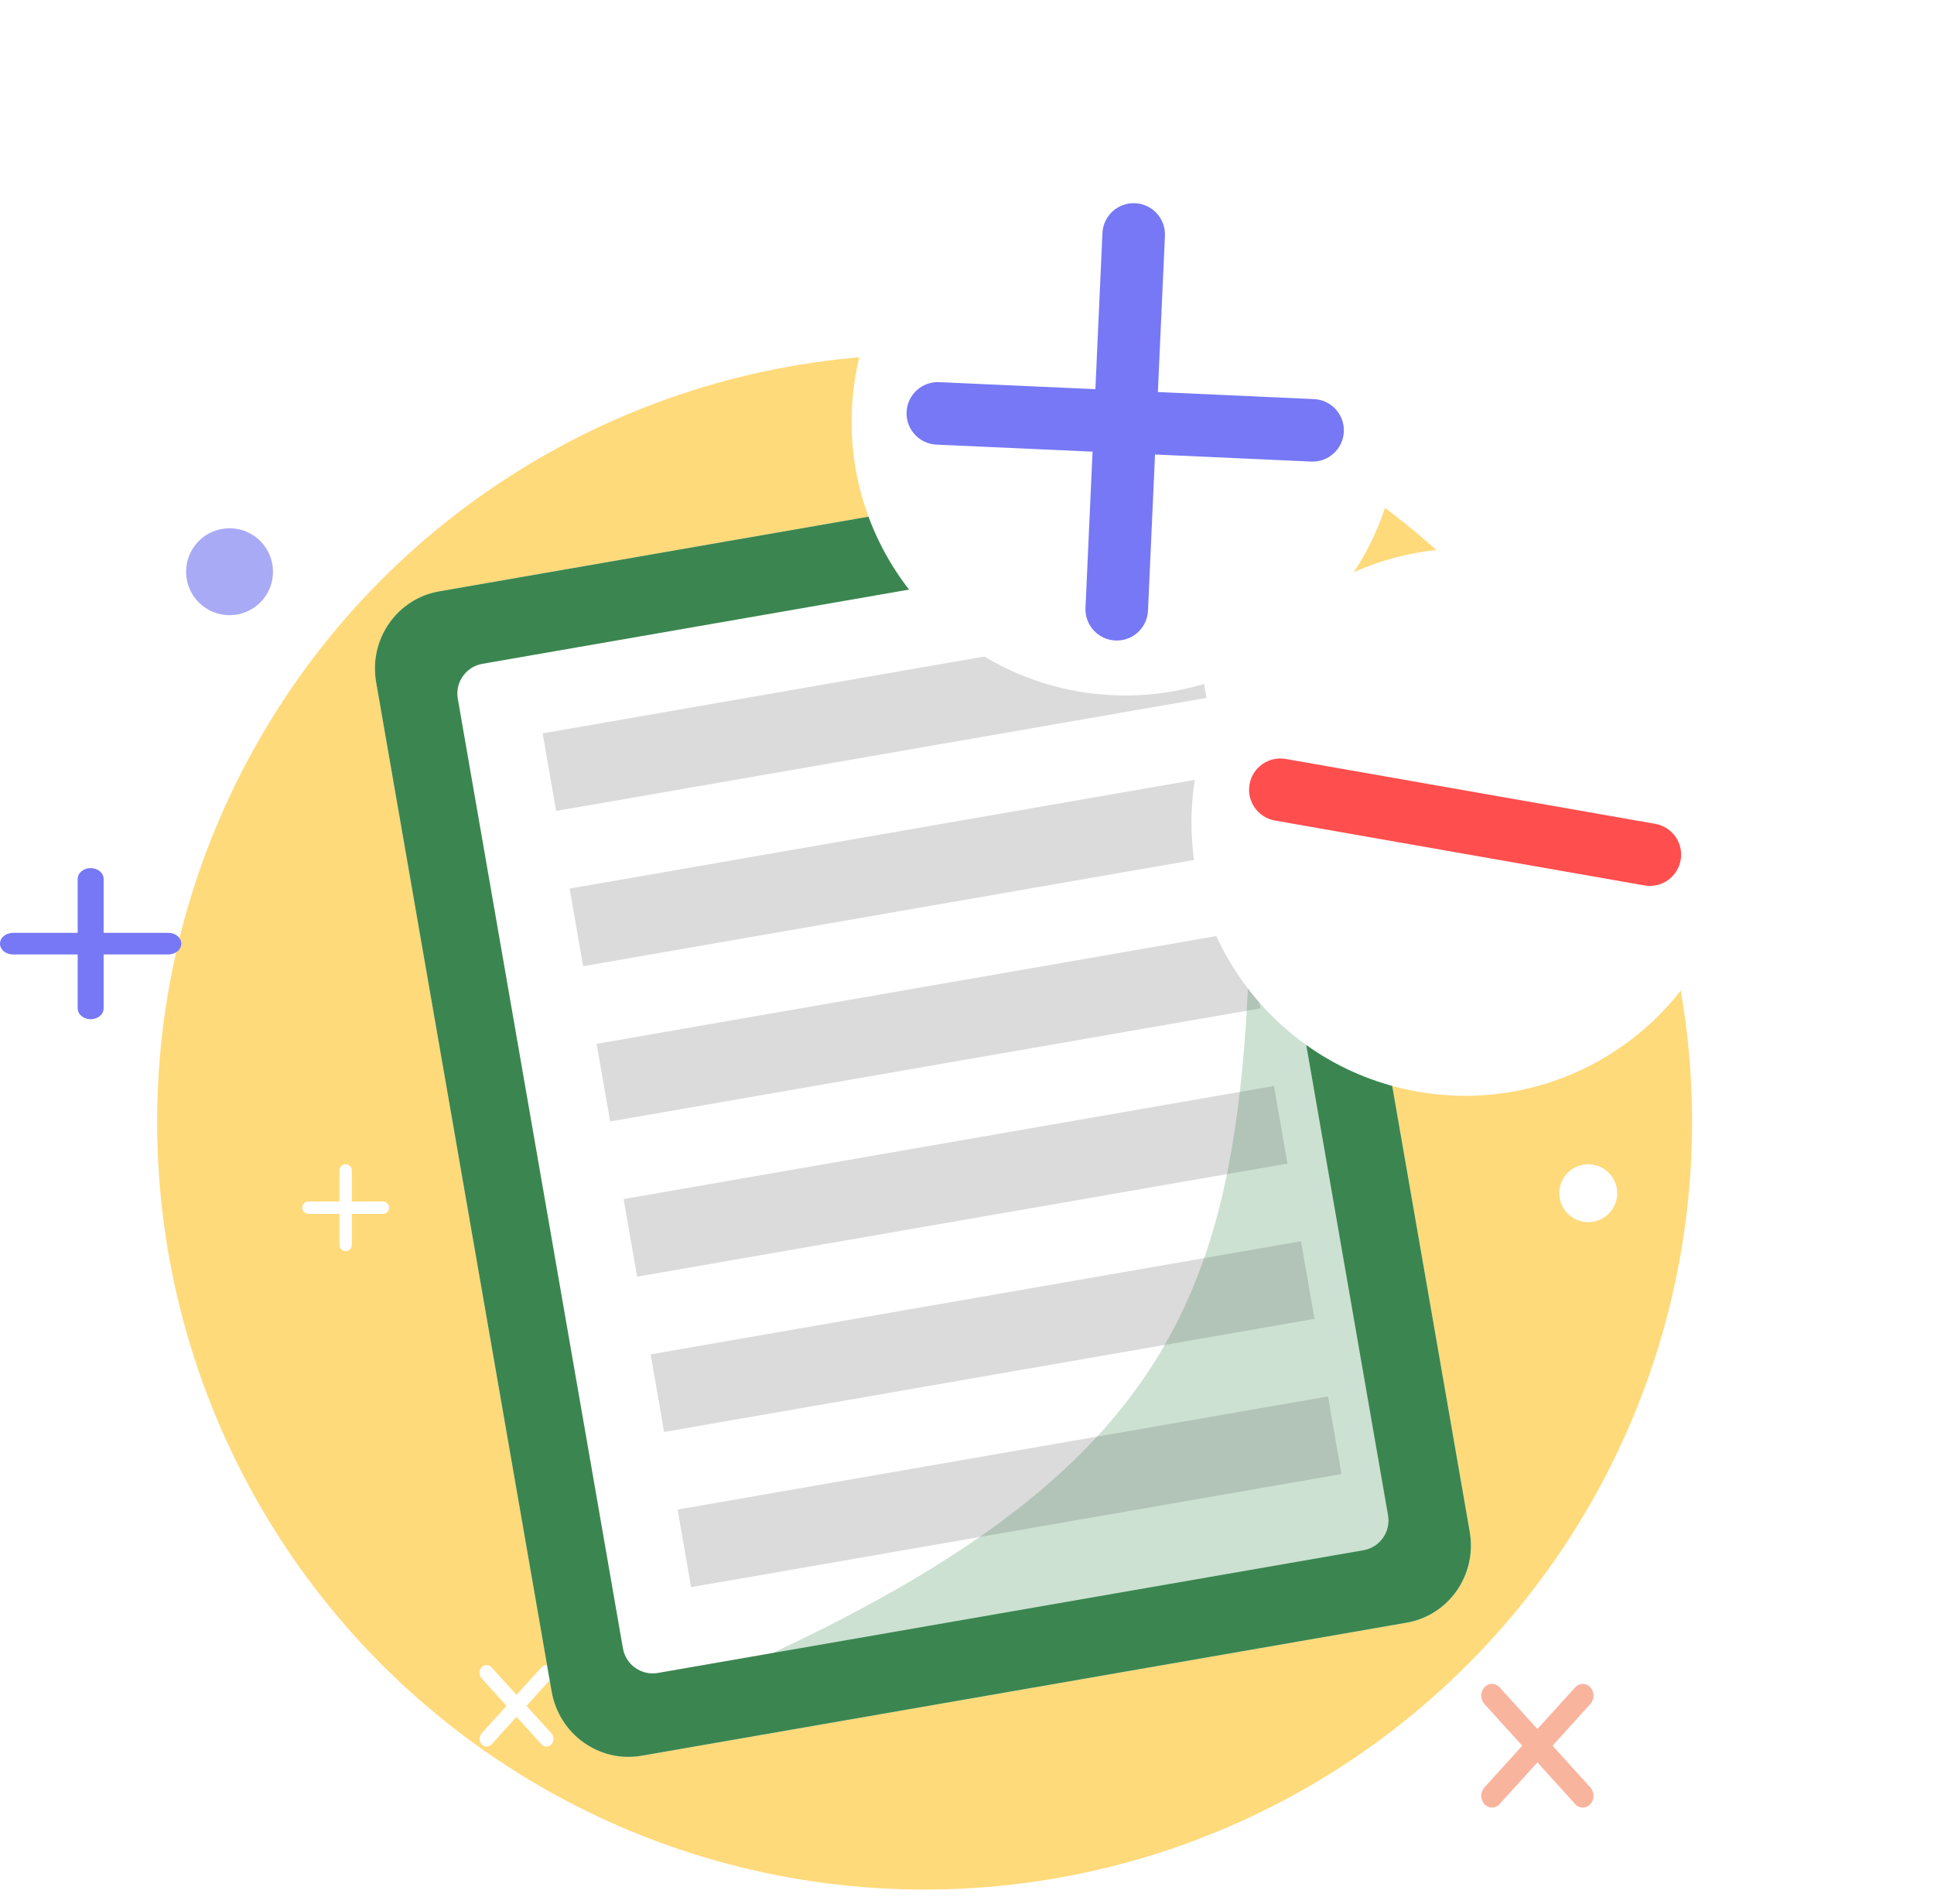 <svg width="64" height="63" viewBox="0 0 64 63" fill="none" xmlns="http://www.w3.org/2000/svg">
<circle cx="30.597" cy="37.127" r="25.397" fill="#FFDA7B"/>
<path fill-rule="evenodd" clip-rule="evenodd" d="M11.438 38.523C11.324 38.523 11.232 38.615 11.232 38.729V39.756H10.205C10.092 39.756 10 39.848 10 39.961C10 40.074 10.092 40.166 10.205 40.166H11.232V41.193C11.232 41.307 11.324 41.399 11.438 41.399C11.551 41.399 11.643 41.307 11.643 41.193V40.166H12.67C12.783 40.166 12.875 40.074 12.875 39.961C12.875 39.848 12.783 39.756 12.67 39.756H11.643V38.729C11.643 38.615 11.551 38.523 11.438 38.523Z" fill="white"/>
<path fill-rule="evenodd" clip-rule="evenodd" d="M52.629 55.831C52.491 55.679 52.267 55.679 52.128 55.831L50.876 57.212L49.623 55.831C49.485 55.679 49.261 55.679 49.122 55.831C48.984 55.984 48.984 56.231 49.122 56.384L50.375 57.764L49.122 59.145C48.984 59.297 48.984 59.545 49.122 59.697C49.261 59.85 49.485 59.85 49.623 59.697L50.876 58.317L52.128 59.697C52.267 59.85 52.491 59.85 52.629 59.697C52.767 59.545 52.767 59.297 52.629 59.145L51.377 57.764L52.629 56.384C52.767 56.231 52.767 55.984 52.629 55.831Z" fill="#F9B49E"/>
<path fill-rule="evenodd" clip-rule="evenodd" d="M3 28.725C2.763 28.725 2.571 28.884 2.571 29.082V30.867H0.429C0.192 30.867 0 31.027 0 31.225C0 31.422 0.192 31.582 0.429 31.582H2.571V33.367C2.571 33.565 2.763 33.725 3 33.725C3.237 33.725 3.429 33.565 3.429 33.367V31.582H5.571C5.808 31.582 6 31.422 6 31.225C6 31.027 5.808 30.867 5.571 30.867H3.429V29.082C3.429 28.884 3.237 28.725 3 28.725Z" fill="#7678F5"/>
<path fill-rule="evenodd" clip-rule="evenodd" d="M18.247 55.172C18.156 55.071 18.009 55.071 17.918 55.172L17.093 56.081L16.268 55.172C16.177 55.071 16.029 55.071 15.938 55.172C15.847 55.272 15.847 55.435 15.938 55.535L16.763 56.445L15.938 57.354C15.847 57.455 15.847 57.617 15.938 57.718C16.029 57.818 16.177 57.818 16.268 57.718L17.093 56.809L17.918 57.718C18.009 57.818 18.156 57.818 18.247 57.718C18.339 57.617 18.339 57.455 18.247 57.354L17.422 56.445L18.247 55.535C18.339 55.435 18.339 55.272 18.247 55.172Z" fill="white"/>
<circle cx="7.596" cy="18.918" r="1.438" fill="#A9AAF5"/>
<circle cx="52.558" cy="39.482" r="0.958" fill="white"/>
<path fill-rule="evenodd" clip-rule="evenodd" d="M14.532 19.567L39.851 15.164C41.249 14.921 42.583 15.874 42.83 17.293L48.637 50.684C48.883 52.103 47.95 53.45 46.551 53.693L21.232 58.096C19.834 58.34 18.5 57.387 18.254 55.968L12.447 22.576C12.2 21.158 13.134 19.811 14.532 19.567Z" fill="white"/>
<path d="M20.377 56.922C44.17 47.492 40.931 40.116 41.565 17.513L47.252 50.218C47.442 51.306 46.713 52.342 45.625 52.531L20.377 56.922Z" fill="#046B21" fill-opacity="0.2"/>
<path d="M39.478 20.523L17.957 24.266L18.404 26.834L39.925 23.092L39.478 20.523Z" fill="#4D4D4D" fill-opacity="0.2"/>
<path d="M40.372 25.66L18.851 29.402L19.297 31.971L40.819 28.228L40.372 25.66Z" fill="#4D4D4D" fill-opacity="0.2"/>
<path d="M41.265 30.796L19.744 34.539L20.191 37.108L41.712 33.365L41.265 30.796Z" fill="#4D4D4D" fill-opacity="0.2"/>
<path d="M42.158 35.933L20.637 39.676L21.084 42.244L42.605 38.502L42.158 35.933Z" fill="#4D4D4D" fill-opacity="0.2"/>
<path d="M43.052 41.072L21.531 44.815L21.977 47.383L43.499 43.64L43.052 41.072Z" fill="#4D4D4D" fill-opacity="0.2"/>
<path d="M43.945 46.207L22.424 49.949L22.87 52.518L44.392 48.775L43.945 46.207Z" fill="#4D4D4D" fill-opacity="0.2"/>
<path fill-rule="evenodd" clip-rule="evenodd" d="M40.469 18.718C40.374 18.174 39.857 17.81 39.312 17.904L15.964 21.965C15.42 22.059 15.055 22.577 15.15 23.121L20.614 54.542C20.709 55.087 21.227 55.451 21.771 55.356L45.12 51.296C45.664 51.201 46.028 50.684 45.933 50.139L40.469 18.718ZM14.532 19.567L39.851 15.164C41.249 14.921 42.583 15.874 42.83 17.293L48.637 50.684C48.883 52.103 47.95 53.45 46.551 53.693L21.232 58.096C19.834 58.34 18.5 57.387 18.254 55.968L12.447 22.576C12.2 21.158 13.134 19.811 14.532 19.567Z" fill="#3B8650"/>
<circle cx="37.235" cy="13.959" r="9.053" transform="rotate(2.59 37.235 13.959)" fill="white"/>
<path fill-rule="evenodd" clip-rule="evenodd" d="M37.563 6.724C36.992 6.698 36.508 7.14 36.482 7.711L36.249 12.878L31.081 12.645C30.51 12.619 30.026 13.06 30.001 13.631C29.975 14.202 30.417 14.686 30.987 14.712L36.155 14.945L35.921 20.113C35.896 20.684 36.337 21.168 36.908 21.193C37.479 21.219 37.963 20.777 37.989 20.207L38.222 15.039L43.39 15.273C43.961 15.298 44.444 14.857 44.47 14.286C44.496 13.715 44.054 13.231 43.483 13.206L38.316 12.972L38.55 7.804C38.575 7.233 38.133 6.75 37.563 6.724Z" fill="#7678F5"/>
<g filter="url(#filter0_d_1854_16518)">
<circle cx="47.483" cy="27.205" r="9.053" transform="rotate(9.962 47.483 27.205)" fill="white"/>
<path d="M46.643 26.008L41.548 25.113C40.985 25.014 40.449 25.39 40.35 25.953C40.251 26.515 40.627 27.052 41.19 27.151L46.285 28.046L48.323 28.404L53.418 29.298C53.981 29.397 54.517 29.021 54.616 28.458C54.715 27.896 54.339 27.359 53.776 27.26L48.681 26.366L46.643 26.008Z" fill="#FF4E4E"/>
</g>
<defs>
<filter id="filter0_d_1854_16518" x="35.428" y="14.15" width="26.109" height="26.109" filterUnits="userSpaceOnUse" color-interpolation-filters="sRGB">
<feFlood flood-opacity="0" result="BackgroundImageFix"/>
<feColorMatrix in="SourceAlpha" type="matrix" values="0 0 0 0 0 0 0 0 0 0 0 0 0 0 0 0 0 0 127 0" result="hardAlpha"/>
<feOffset dx="1"/>
<feGaussianBlur stdDeviation="2"/>
<feComposite in2="hardAlpha" operator="out"/>
<feColorMatrix type="matrix" values="0 0 0 0 0 0 0 0 0 0 0 0 0 0 0 0 0 0 0.25 0"/>
<feBlend mode="normal" in2="BackgroundImageFix" result="effect1_dropShadow_1854_16518"/>
<feBlend mode="normal" in="SourceGraphic" in2="effect1_dropShadow_1854_16518" result="shape"/>
</filter>
</defs>
</svg>
